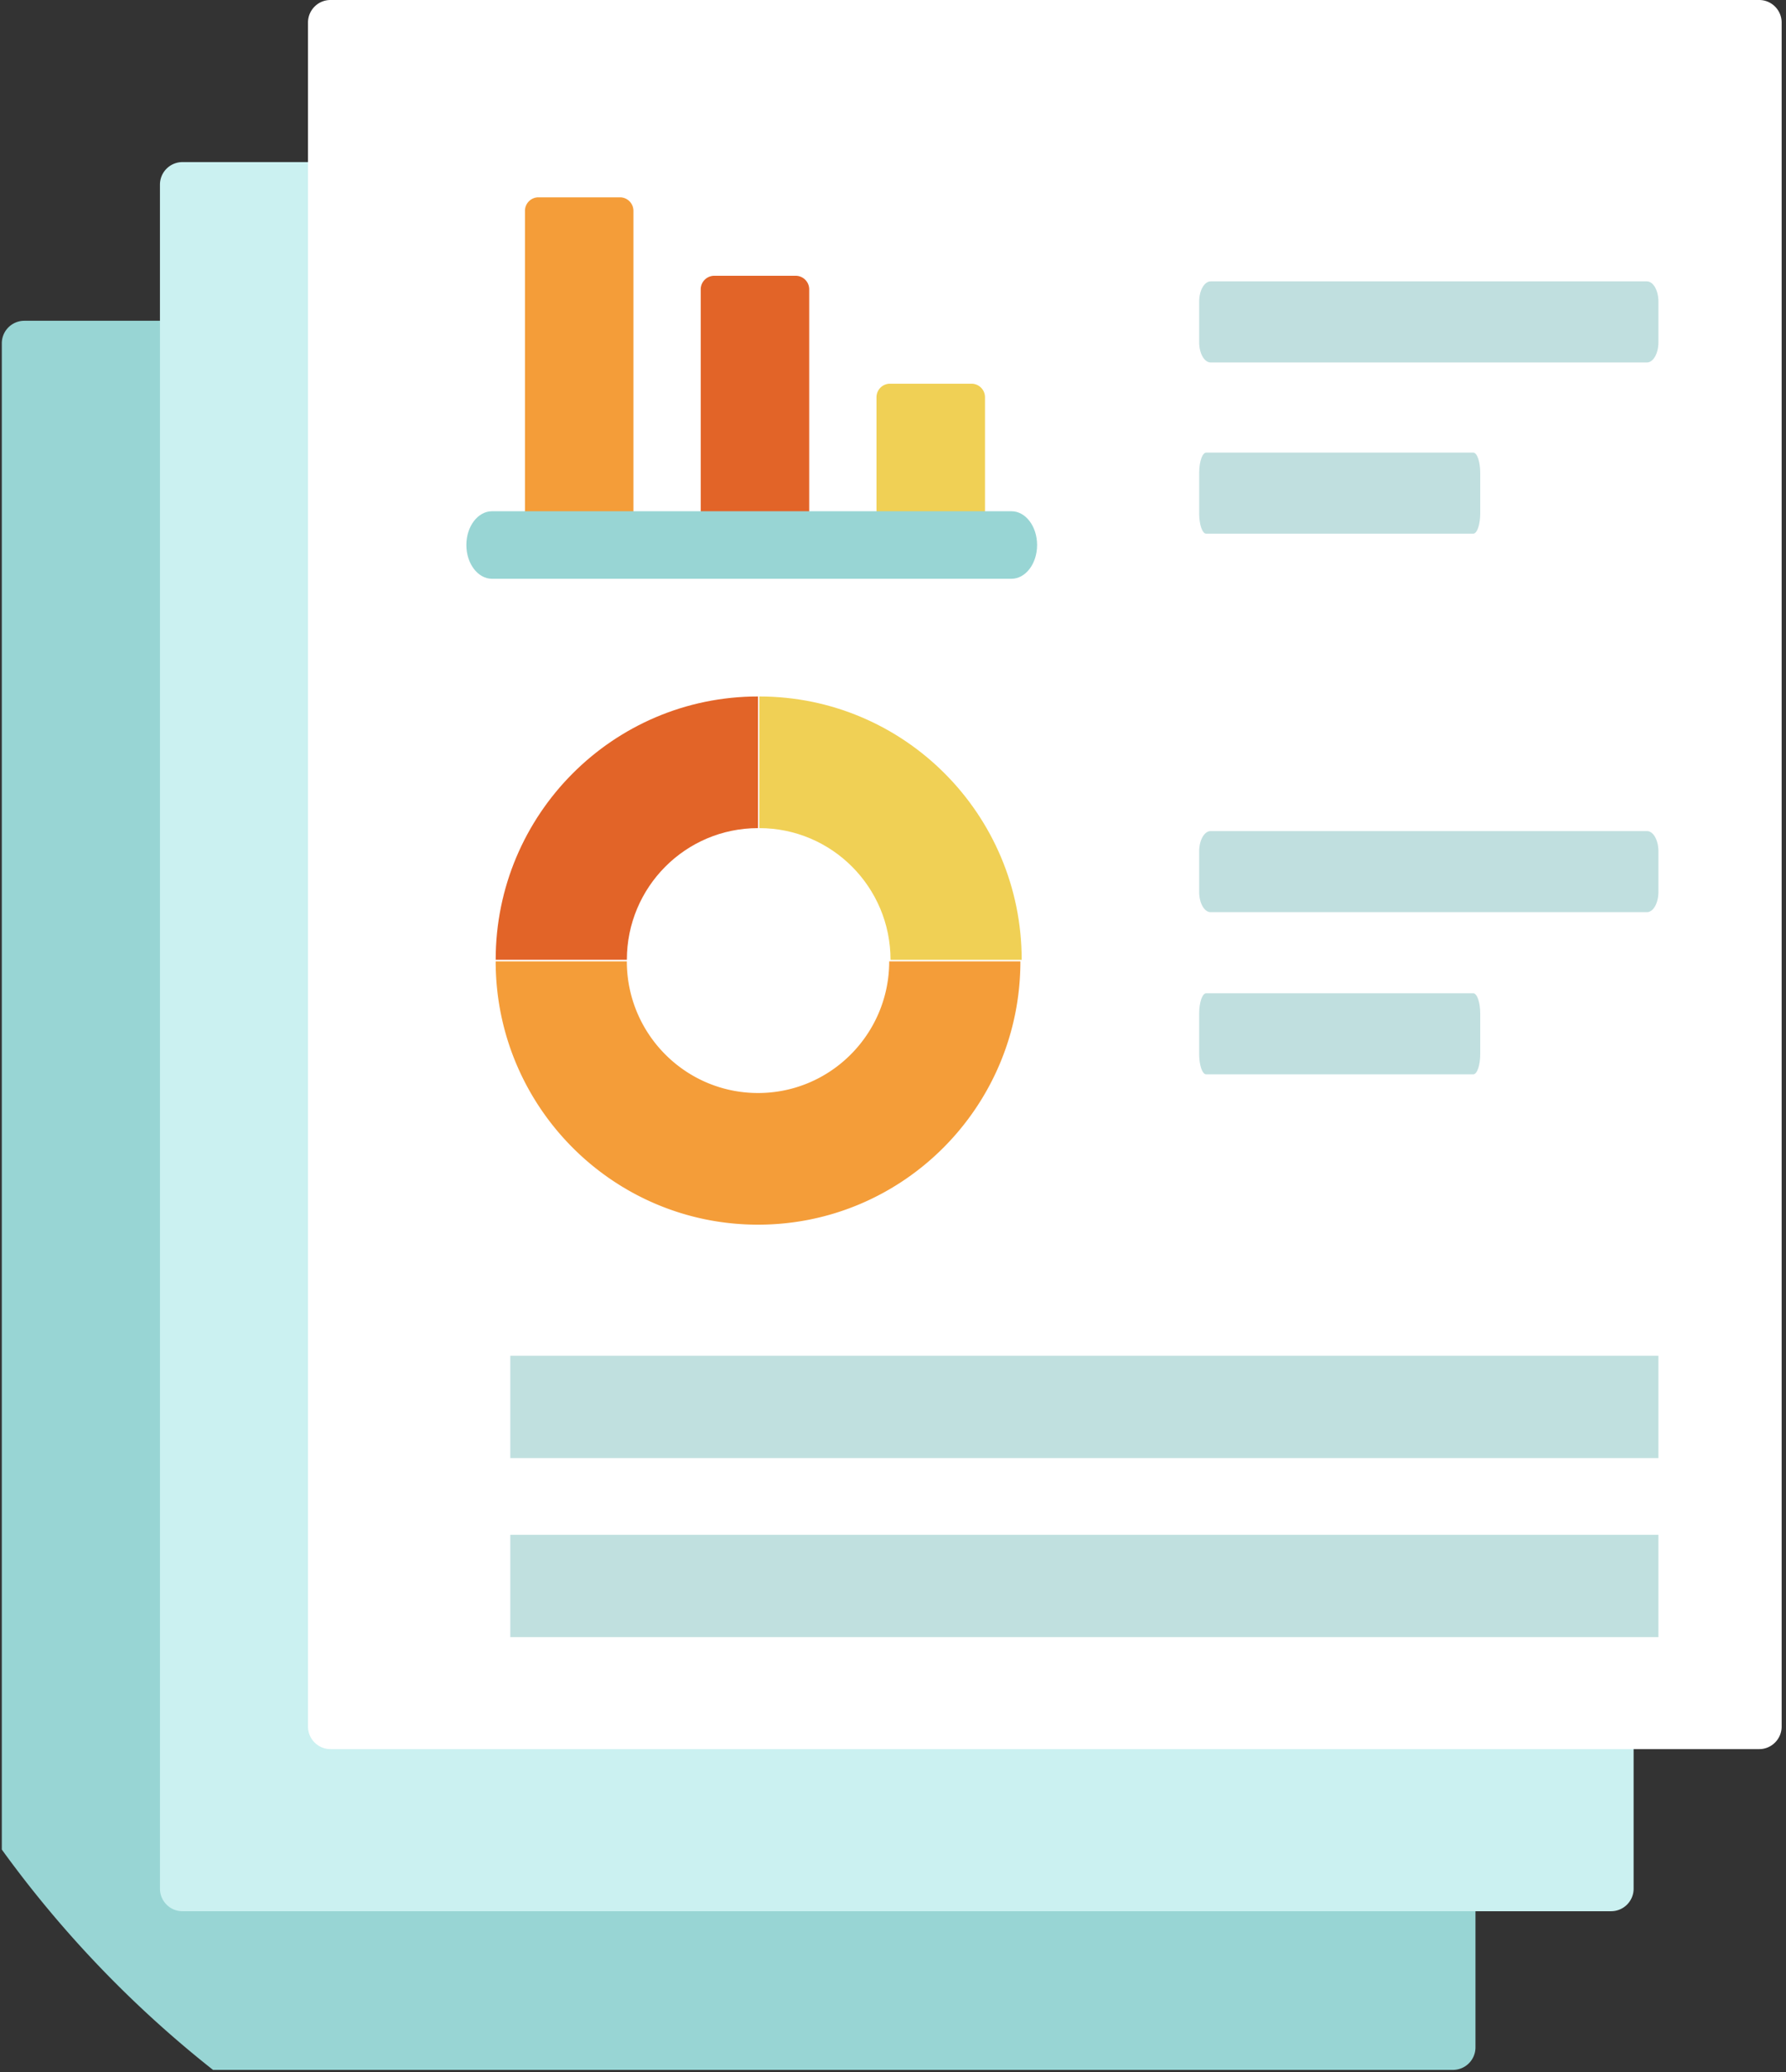 <svg xmlns="http://www.w3.org/2000/svg" width="75" height="87" viewBox="0 0 75 87">
    <rect x="0" y="0" width="75" height="87" fill="#333333" stroke="none"/>
    <g fill="none" fill-rule="evenodd">
        <path fill="#98D5D4" d="M8.193 79.713a.946.946 0 0 1-.942-.945V13.469H1.018a.946.946 0 0 0-.942.946V77.66a46.516 46.516 0 0 0 8.87 9.252h52.072a.946.946 0 0 0 .942-.946v-6.254H8.193"/>
        <path fill="#CBF1F1" d="M14.41 72.907a.946.946 0 0 1-.942-.945V6.806h-5.81a.946.946 0 0 0-.941.945v71.552c0 .52.423.946.942.946h60a.946.946 0 0 0 .942-.946v-6.396H14.41"/>
        <path fill="#FFF" d="M74.817 72.498c0 .52-.424.945-.942.945h-60a.946.946 0 0 1-.941-.945V.945c0-.52.423-.945.941-.945h60c.518 0 .942.425.942.945v71.553"/>
        <path fill="#E26428" d="M20.815 40.3h5.509c0-3.052 2.466-5.528 5.508-5.528v-5.528c-6.084 0-11.017 4.95-11.017 11.057"/>
        <path fill="#F0D055" d="M31.886 29.244v5.528c3.043 0 5.51 2.475 5.51 5.529h5.508c0-6.107-4.933-11.057-11.018-11.057"/>
        <path fill="#F49D39" d="M37.341 40.365c0 3.053-2.466 5.529-5.508 5.529-3.043 0-5.51-2.476-5.51-5.529h-5.508c0 6.107 4.933 11.057 11.017 11.057 6.085 0 11.018-4.95 11.018-11.057h-5.509M26.6 22.055V8.852a.568.568 0 0 0-.565-.567H22.61a.568.568 0 0 0-.565.567v13.203H26.6"/>
        <path fill="#E26428" d="M33.981 21.758v-9.61a.568.568 0 0 0-.565-.568h-3.425a.568.568 0 0 0-.565.568v9.61h4.555"/>
        <path fill="#F0D055" d="M41.363 21.94v-5.262a.568.568 0 0 0-.566-.567h-3.425a.568.568 0 0 0-.565.567v5.263h4.556"/>
        <path fill="#98D5D4" d="M42.474 24.302H20.662c-.595 0-1.078-.635-1.078-1.418 0-.783.483-1.418 1.078-1.418h21.812c.595 0 1.077.635 1.077 1.418 0 .783-.482 1.418-1.077 1.418"/>
        <path fill="#007F7E" fill-opacity=".248" d="M69.16 34.895H50.84c-.267 0-.483.381-.483.852v1.702c0 .47.216.852.482.852h18.322c.266 0 .482-.382.482-.852v-1.702c0-.47-.216-.852-.482-.852zM50.653 45.111h11.212c.163 0 .295-.381.295-.851v-1.703c0-.47-.132-.851-.295-.851H50.652c-.163 0-.295.381-.295.851v1.703c0 .47.132.851.295.851zm18.509-33.296H50.839c-.266 0-.482.381-.482.851v1.703c0 .47.216.851.482.851h18.322c.266 0 .482-.381.482-.851v-1.703c0-.47-.216-.851-.482-.851zm-18.804 9.743v-1.703c0-.47.132-.851.295-.851h11.212c.163 0 .295.381.295.851v1.703c0 .47-.132.851-.295.851H50.652c-.163 0-.295-.381-.295-.851z"/>
        <path fill="#C0E0DF" d="M21.429 56.926h48.214v4.296H21.429zM21.429 64.444h48.214v4.296H21.429z"/>
    </g>
</svg>
